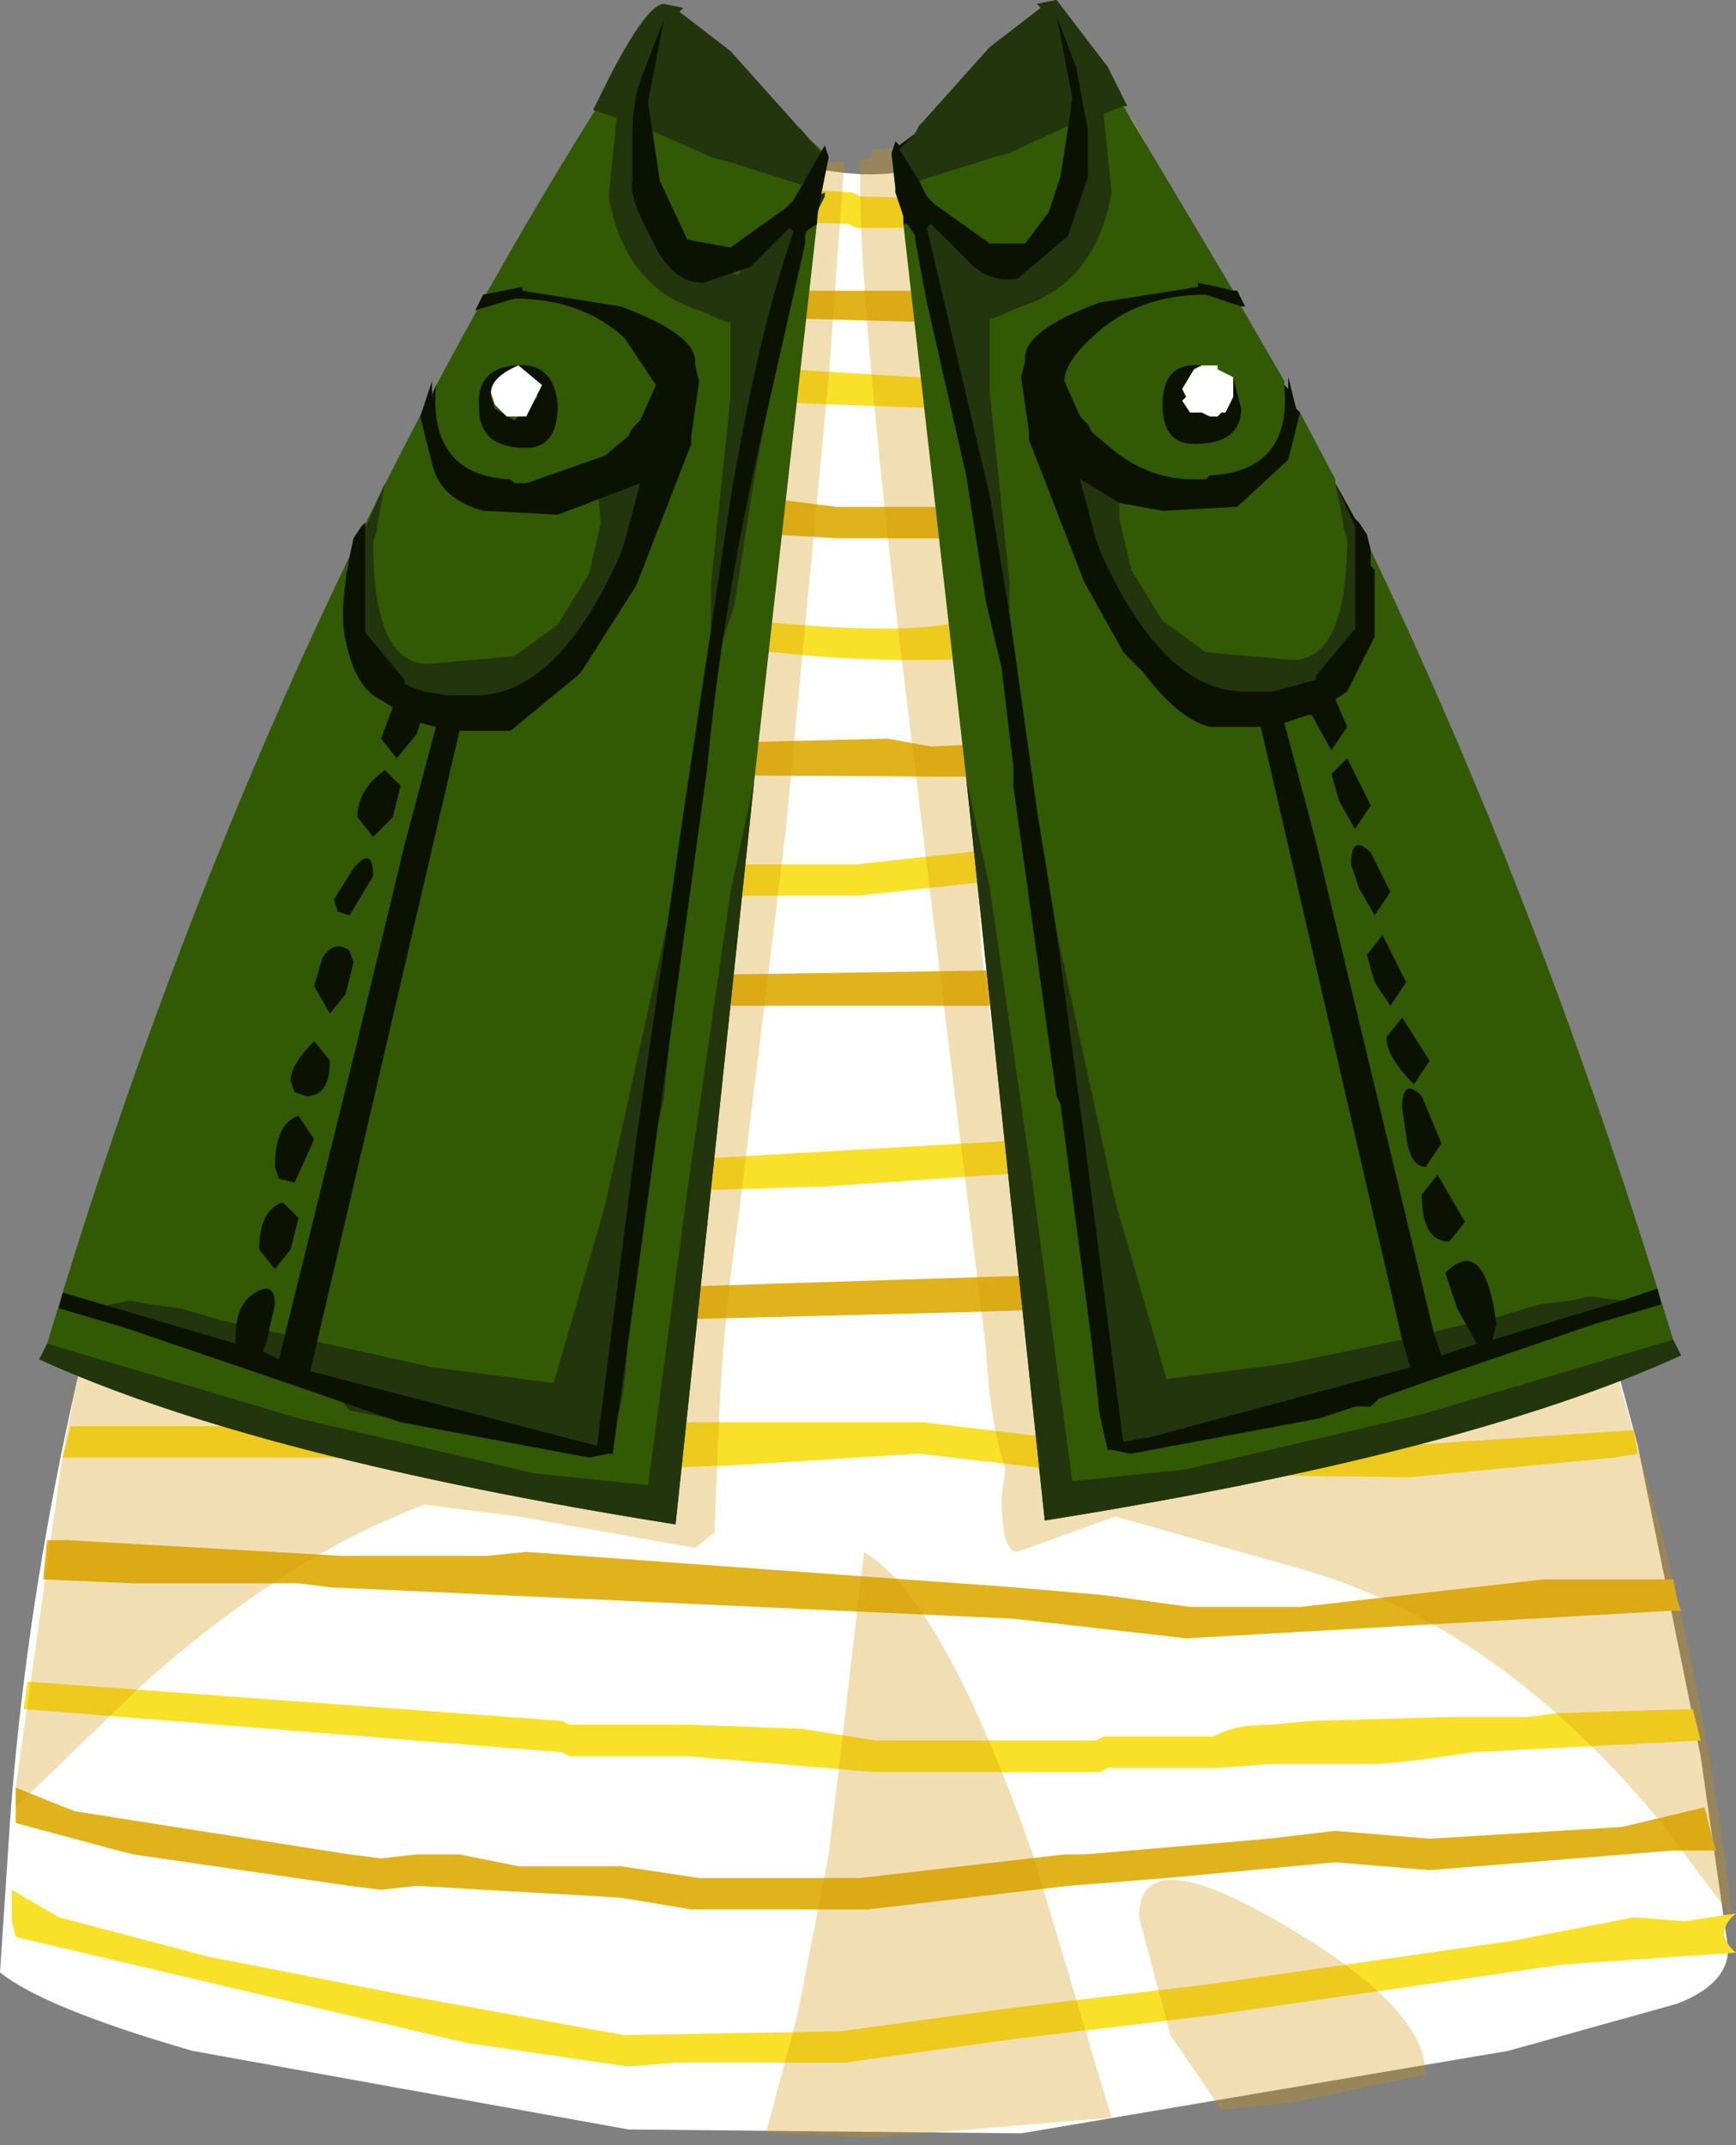 <svg xmlns="http://www.w3.org/2000/svg" xmlns:ffdec="https://www.free-decompiler.com/flash" xmlns:xlink="http://www.w3.org/1999/xlink" ffdec:objectType="frame" width="22.1" height="27.3"><rect width="100%" height="100%" fill="#808080" stroke="none"/><use ffdec:characterId="3" xlink:href="#a" width="22.1" height="27.3"/><defs><g id="a" fill-rule="evenodd"><path fill="#fff" d="m13.55.85.5.35.15.1.45.8.7 1.5.8 1.75.25.55 1.7 4 .85 2.2 1.15 3.5.75 2.8.8 3.95.35 2.45q0 .45-.65.7l-2.15.6-6.2 1.05-5-.05-5.55-1q-1.9-.55-2.45-1l.1-1.5q.2-3.35 1.1-6.95l.95-3.5 2.1-5.4q1.3-3.05 3.15-5.9l.45-.65.35-.3.5-.2.25.05.25.7q.15.6 1.55.75 1.35.15 1.75-.85l.4-.65.4.05z"/><path fill="#e0b31c" d="M21.4 20.5h-.15l-6.15.35-2.2-.25-8.7-.4-.4-.05H1.7L.55 20.1l.05-.5h.25l3.5.2H6.2l.5-.05 6.2.45 1.15.1 1.1.15h1.4l3.1-.35h1.65l.05.25zM12.45 1.6l.05-.05 1.9-.05.2.35h-1.95l-.55.1zm1.3 2.45-1.9.05-5.7-.15.3-.55L9 3.7h2.75l1.35-.2h2.2l.2.4zM12.6 6.9l-.3-.05h-1.65L9.8 6.8H8.45L4.8 6.65l.25-.4.2-.05h2.9l1.7.15.8.1h1.65l.35.05 1.1-.15 1.75.1h.65l.45-.05.2.45h-1.3l-1.1-.05-1.35.05zm5.25 2.4.2.45.05.1h-1.95l-1.2.05L6 9.85l-.1-.05H3.35l.15-.4h2.4l.1.05h3.25l2.05-.05.55.1L16 9.3h1.85m-9.5-7.85h.85l.15.2.25.25-1.45-.2-.8.1.25-.45zm1 10.95 6.5-.1.4.1h2.4l.45-.05.2.45h-10l-.05.05H7.3l-.7.1H4.3l-1-.05-.7-.1-.35.05.15-.45h.2l1.7.15h2.3l.7-.1h2zm-5.7 4.55-.65-.1-1.75.15.05-.75 1.7.2.65.1h1.8l.85-.1 10.95-.35.95.1.9-.05 1.2.1.1.35.05.15-3.6-.2-4.6.15-6 .15-.8.1zM17 23.3l1.2.1 2.45-.15L21.7 23l.1.4.05.15h-.55l-3.1.25-1.2-.1-2.15.2-1.25.1-2.55.3H8.8l-.9-.15L5.3 24l-.45.05-.4-.05-2.75-.4-.2-.05-1.3-.35v-.45l.75.3 3.5.55.4.05.45-.05h.55l.75.15h1.3l1 .15h2.05l2.6-.3h.25l2.35-.2z"/><path fill="#fae129" d="M12.2 2.9h-1.3l-.1-.05-2.95-.1-1 .05.2-.4h.05l.8-.1 1.35.05 1.6.1.1.05 3.85.1.1-.05.15.35H15l-.1.1h-2.3zM15.05 5l.9-.05.2.4H16L6.7 5l-.75.1h-.5l.4-.6L7 4.6h1.4l6.55.4zm-1.5 3.3q-1.95.2-3.7 0l-4.2-.1-.1-.05H4.1l.2-.4h1.2l.1.05 4 .1q1.95.2 2.65 0h1.35l.7-.1 3 .15.15.45h-.8l-.5-.1-.75-.05zM9 11h1.9l2.75-.3h1.6v-.05l.9.1.6.05 1.8.2.2.5-1.3-.15-1.15-.25h-2.6l-2.8.3H2.7l.2-.45h3.45l.1.05H8l.5.05zm-.15 4.15-5.1-.2-2.05-.2.1-.4.15.1 2.95.1.15.05 2.45.05 1.35.1 7.8-.45 3.1.05.1.35.05.05h-3.85l-1.2.05-4.35.3zm-4.65 3 2.15.2 2.45-.25h2.95l2.1.25h1.65l.1.05h2.2l3-.2.05.3-.3.05-2.6.25-4.1-.05-2.15-.25-2.4.15-2.9.1-2.2-.2H.8l.1-.4zm15.65 3.65 1.7-.05.1.4-2.9.15-.7.1-.5.05h-1.4l-.65.05h-1.4l-.1.05h-2.9l-2.35-.2h-1.5l-.1-.05-6.85-.55.05-.35 6.8.5.1.05H8.8l1.4.05.95.15h2.8l.1-.05h1.4q.25-.15.7-.15l.55-.05 1.8-.05h.95zm.95 2.6.65.05.65-.1q-.3.25 0 .5l-2.2.15-4.5.65-2.5.3-2.15.3H8.6l-.6.05-2.05-.3-1.5-.35-4.25-1-.05-.2v-.4l.6.35 1.9.5 2.55.5 2.75.5 2.75-.05 2.2-.3 2.5-.3 3.85-.55z"/><path fill="#d09400" fill-opacity=".298" d="m13 1.5.35-.6.45.1q.55.3.55.7l-.1.35-.15.1q-.85.6-1.65.6l-.5-.1-.4-.1q.8-.1 1.45-1.05m-1.35.4-.1.1-.1.15.05.4.6 3.75.3 4.2.1 1.65.3 2.25.45 4.45.3-.1.55.1.9-.3 1.15-.7q1.85-1.3 2.8-3l.6-1 1.55 5.45q.65 2.5.95 5.1l-.9-1.2q-2.1-2.55-4.65-3.25l-2.3-.65-1.25.45q-.2 0-.2-.7l.05-.35q-.2-.6-.25-1.55l-.35-2.85-.75-6.15q-.5-4.3-.5-5.8v-.3L11.1 2v-.1h.1l.45-.05zm4.7 22.6q1.8 1.05 1.8 1.9l-1.65.35-.95.1-.65-.95-.4-1.5q0-1 1.85.1M8.15 2.35 7.5 1.9l.2-.35q.3-.5.7-.55.1.45.85 1l.75.45.15-.35.6-.05-.2 2.75-.55 5.8-.6 4.9q-.2 1.35-.25 2.65L9.1 19.4v.1l-.25.2-2.25-.4-1.2-.15q-1.75.65-3.6 2.3L.2 23v-.25l.6-4.25q.65-3.45 1.2-4.75l.2-.4L3.55 15l1.1 1.25.2.15q1.65 1.55 3.25 2.2H8l-1.65.2 2.25.4v-.45l.2-1.4-.15-.35q0-1.75.55-5.35l.25-2.8.5-2.7-.1-2 .1-1.05.05-.55-.5.05zm6 24.6-3 .25-1.4-.05.4-1.5.4-2.05.45-3.85q1 .6 2.15 3.85z"/><path fill="#325903" d="m21.1 16.4.2.65.1.2q-2.75 1.25-8.1 2.1l-1-9.45-.8-7.05v-.1l-.1-.3V2.4l-.05-.45.05-.15.05.05.2-.15.05-.1.05-.05.85-.95.65-.5-.05-.05.25-.05.65.85.25.5h-.05l1.4 2.35h.05l.1.2h-.05l.55.95v.05l.05.05V4.8l.1.4.05.05.45.85v.05l.25.45.05.05.1.15.05.2q2.1 4.4 3.65 9.4M10.5 1.95l-.9 8-1 9.45q-5.35-.85-8.1-2.1l.1-.2Q3.45 7.55 8.45.05z"/><path fill="#23350c" d="m21.3 17.05.1.2q-2.75 1.25-8.1 2.1l-1-9.45.3 1.4.55 3.8.5 3.75 1.45-.15 3-.7zM13.45 0l.65.85.25.5h-.05l-.25.1.1 1Q13.95 3.6 13 3.9l-.35.15h-.05V5l.25 2.4v.4l-.25-1.5-.8-3.4.05-.05.5.5q.25.25.6.2L13.6 3l.25-.75v-.6l-.15-.8-.25-.65.2 1.05-.05.35-.65.3-.1.05-.2.05-.95.3-.25-.4.2-.2.05-.1.05-.05.85-.95.65-.5-.05-.05zm-5 .05L8.7.1l-.05.05.65.5.85.95.05.05.3.35-.3.35-.95-.3-.2-.05-.1-.05-.8-.35-.05.2.2.95.15-.05.55.7.4.1.35-.55.1-.1.2-.2.45-.2v.05l-.4.8v.15L9.6 6.1l-.25 1.6-.3.9V7.45l.25-2.4V4.1h-.05l-.35-.15q-.95-.3-1.15-1.45l.1-1-.3-.1.25-.5q.45-.85.65-.85m5.8 6.35v.2l.15.65.4.65.55.4 1.1.1q.7 0 .7-1.55l-.05-.15v-.05l-.1-.5.25.55V8l-.5.6v.05l-.55.15h-.35Q14.8 8.8 14 7l-.05-.15-.2-.75zM4.9 6.15l-.1.55v.05l-.05.15q0 1.55.7 1.55l1.1-.1.55-.4.4-.65.15-.65-.05-.55.55-.6.2.25-.45 1.8-.3.65v.05l-.4.45-.85.35-.45.1q-.9 0-.75-.3V8.8q-.7-.45-.75-1.5zm4.7 3.8-1 9.45q-5.35-.85-8.1-2.1l.1-.2 3.2.95 3 .7 1.45.15.5-3.75.55-3.8zm-.95 1.1.15-.7L8.45 14l-.6 2.4.15.2q0 1.85-.5 1.85l-.2-.1h-.05l-.15.1-.2-.05v-.05l-1.35-.2h-.1l-1-.2-.2-.25.05-.1-.55-.15-2.55-.8.45-.1.25.05.4.05.5.15 2.7.6 1.55.2.65-2.25zm4.8.8.75 3.45.65 2.25 1.55-.2 1.45-.3.1.35-3.35.9h-.05l-.25.05-.5-3.9zm6.55 4.7.25-.05.4.05-2.3.7-.1-.3.85-.2.5-.15z"/><path fill="#0c1201" d="m21.15 16.6-.85.25-2.05.7-.7.25-.1.1h-.2l-.45.15-2.4.45-.25-.05h-.05L14 18l-.1-.9-.4-3.05-.05-.1L12.9 10v-.25l-.15-1.25-.2-.85-.25-1.6-.5-2.2-.15-.8V3l-.1-.15h-.05v-.1l-.1-.3V2.4l-.05-.45.05-.15.05.05.2-.15-.2.2.25.4.1.2.1.1.7.5h.45l.3-.4.15-.45.1-.65.05-.35-.2-1.05.25.65.15.8v.6L13.6 3l-.65.55q-.35.05-.6-.2l-.5-.5-.05.05.8 3.4.25 1.5.35 2.5.25 1.55.35 2.6.5 3.9.25-.05h.05l3.35-.9-.1-.35-1.8-7.8h-.65q-.4-.1-.85-.7l-.1-.1-.15-.15-.5-.9-.7-1.8v-.1l-.1-.7.05-.2v-.05q0-.35.95-.7l1.25-.2V3.6l.25.05.2.05h.05l.1.2h-.05l-.45-.15q-.85 0-1.4.5-.4.35-.4.6l.2.45.1.1.05.1.3.25q.45.35 1 .35h.15l.05-.05q1.05-.05.95-1.15l.05.05V4.8l.1.4.05.05-.15.6-.65.6-.95.05-.55-.1-.5-.3.2.75L14 7q.8 1.8 1.85 1.8h.35l.55-.15V8.6l.5-.6V6.7L17 6.15l.25.45.05.05.1.15.05.2v.2l.05.05v.85l-.35.7-.15.1.15.35-.2.3-.25-.45h-.05l-.3.1.4 1.5.6 2.5.9 3.75.1.3.45-.15-.25-.45-.15-.45q.5-.5.65.65l-.05.2 1.65-.5.45-.15zM6.55 5.35l.3-.3-.3-.3q-.3 0-.3.3l.05.15zm1.9-5.1-.2 1.05.15 1 .35.75.55.1.7-.5.1-.1.4-.7.05.15-.15.75v.1l-.15.1v.15l-.5 2.2Q9.2 7.65 9 9.8l-1.2 8.7h-.05l-.25.05-2.4-.45-1.45-.5-2.05-.7-.85-.25.05-.2 2.2.65V17v.05V17q0-.4.25-.55t.25.15l-.1.45-.05.15.2.1 1-4.05.6-2.5.4-1.5-.2-.05-.05.15-.25.3-.2-.25L5 9l-.25-.15q-.25-.2-.35-.7-.1-.4.1-1.3l.1-.15.05-.05v1.4l.5.6v.05l.1.05.15.05.3.05h.35q1.05 0 1.85-1.8l.05-.15.2-.75-1.05.4-.95-.05q-.55-.15-.65-.6l-.15-.6.15-.45v.2l.05-.15q-.1 1.15.95 1.2l.05.05h.15l1-.35.3-.25.05-.1.1-.1.2-.45-.4-.6q-.55-.5-1.4-.5l-.5.15.1-.2.25-.05.25-.05v.05l1.25.2q.95.35.95.7v.05l.05.2-.1.7v.1l-.7 1.8-.7 1.1-.05.05-.85.7h-.65l-1.9 8.15 3.65.95.5-3.9.6-4.15.6-4q.35-2.1.8-3.4l-.05-.05-.5.5-.6.2q-.4 0-.65-.55-.3-.55-.25-.75v-.6q0-.45.15-.8zm6.85 4.4-.1.05-.15.25.05.1-.05.05.1.15h.15l.1.05h.1l.05-.05h.05l.1-.2V4.8l.1.4q0 .45-.6.45-.4 0-.4-.5 0-.55.5-.5m-9.2.55q-.05-.5.45-.55t.55.5q0 .55-.4.55-.6 0-.6-.5m-1 4.8-.1.4-.25.25-.2-.25q0-.35.35-.6zm-.6 1.05q.25-.3.25.1l-.3.5-.15-.05-.05-.15zm0 1.2-.1.4-.2.25-.2-.35.1-.35q.15-.25.35-.1zm-.6 1.7-.15-.05-.05-.15q0-.2.3-.5l.2.25q0 .45-.3.45m-.4.9q0-.55.3-.65l.2.3-.25.55-.2-.05zm.3.65-.1.4-.2.25-.2-.25q0-.5.3-.6zm13.35-5.85.3.6-.2.3-.2-.35-.1-.35zM17.2 11q0-.4.25-.15l.25.5-.2.3-.2-.35zm.4.9.3.6-.2.3-.2-.3-.1-.35zm.25 1.05.35.55-.2.3q-.35-.35-.35-.6zm.3 1.9q-.2 0-.25-.4l-.05-.35q0-.4.25-.15l.25.6zm.15.1.35.6-.2.25q-.35 0-.35-.6z"/><path fill="#fff" d="M15.4 4.65h.1v.05l.2.1v.25l-.1.2h-.05l-.05.05h-.1l-.1-.05h-.15l-.1-.15.05-.05-.05-.1.15-.25.1-.05zm-9.1.5L6.25 5q0-.2.35-.35l.3.25-.2.4h-.25z"/></g></defs></svg>